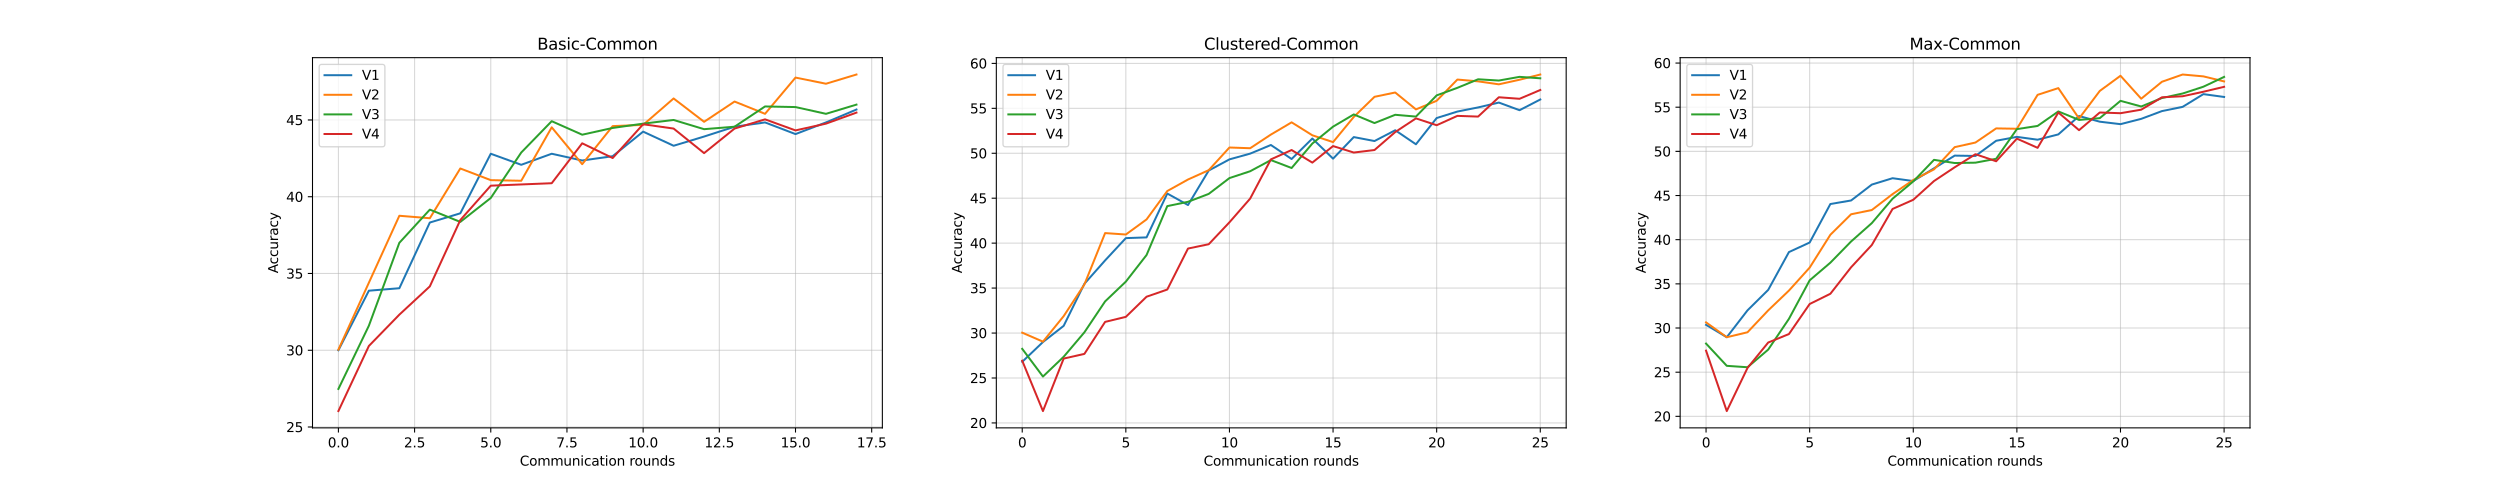<?xml version="1.0" encoding="utf-8" standalone="no"?>
<!DOCTYPE svg PUBLIC "-//W3C//DTD SVG 1.1//EN"
  "http://www.w3.org/Graphics/SVG/1.1/DTD/svg11.dtd">
<svg xmlns:xlink="http://www.w3.org/1999/xlink" width="1872pt" height="360pt" viewBox="0 0 1872 360" xmlns="http://www.w3.org/2000/svg" version="1.1">
 <defs>
  <style type="text/css">*{stroke-linejoin: round; stroke-linecap: butt}</style>
 </defs>
 <g id="figure_1">
  <g id="patch_1">
   <path d="M 0 360 
L 1872 360 
L 1872 0 
L 0 0 
z
" style="fill: #ffffff"/>
  </g>
  <g id="axes_1">
   <g id="patch_2">
    <path d="M 234 320.4 
L 660.706 320.4 
L 660.706 43.2 
L 234 43.2 
z
" style="fill: #ffffff"/>
   </g>
   <g id="matplotlib.axis_1">
    <g id="xtick_1">
     <g id="line2d_1">
      <path d="M 253.396 320.4 
L 253.396 43.2 
" clip-path="url(#pc7b21db08f)" style="fill: none; stroke: #b0b0b0; stroke-opacity: 0.5; stroke-width: 0.8; stroke-linecap: square"/>
     </g>
     <g id="line2d_2">
      <defs>
       <path id="mbb89aec0a1" d="M 0 0 
L 0 3.5 
" style="stroke: #000000; stroke-width: 0.8"/>
      </defs>
      <g>
       <use xlink:href="#mbb89aec0a1" x="253.396" y="320.4" style="stroke: #000000; stroke-width: 0.8"/>
      </g>
     </g>
     <g id="text_1">
      <!-- 0.0 -->
      <g transform="translate(245.444 334.998)scale(0.1 -0.1)">
       <defs>
        <path id="DejaVuSans-30" d="M 2034 4250 
Q 1547 4250 1301 3770 
Q 1056 3291 1056 2328 
Q 1056 1369 1301 889 
Q 1547 409 2034 409 
Q 2525 409 2770 889 
Q 3016 1369 3016 2328 
Q 3016 3291 2770 3770 
Q 2525 4250 2034 4250 
z
M 2034 4750 
Q 2819 4750 3233 4129 
Q 3647 3509 3647 2328 
Q 3647 1150 3233 529 
Q 2819 -91 2034 -91 
Q 1250 -91 836 529 
Q 422 1150 422 2328 
Q 422 3509 836 4129 
Q 1250 4750 2034 4750 
z
" transform="scale(0.016)"/>
        <path id="DejaVuSans-2e" d="M 684 794 
L 1344 794 
L 1344 0 
L 684 0 
L 684 794 
z
" transform="scale(0.016)"/>
       </defs>
       <use xlink:href="#DejaVuSans-30"/>
       <use xlink:href="#DejaVuSans-2e" x="63.623"/>
       <use xlink:href="#DejaVuSans-30" x="95.41"/>
      </g>
     </g>
    </g>
    <g id="xtick_2">
     <g id="line2d_3">
      <path d="M 310.442 320.4 
L 310.442 43.2 
" clip-path="url(#pc7b21db08f)" style="fill: none; stroke: #b0b0b0; stroke-opacity: 0.5; stroke-width: 0.8; stroke-linecap: square"/>
     </g>
     <g id="line2d_4">
      <g>
       <use xlink:href="#mbb89aec0a1" x="310.442" y="320.4" style="stroke: #000000; stroke-width: 0.8"/>
      </g>
     </g>
     <g id="text_2">
      <!-- 2.5 -->
      <g transform="translate(302.49 334.998)scale(0.1 -0.1)">
       <defs>
        <path id="DejaVuSans-32" d="M 1228 531 
L 3431 531 
L 3431 0 
L 469 0 
L 469 531 
Q 828 903 1448 1529 
Q 2069 2156 2228 2338 
Q 2531 2678 2651 2914 
Q 2772 3150 2772 3378 
Q 2772 3750 2511 3984 
Q 2250 4219 1831 4219 
Q 1534 4219 1204 4116 
Q 875 4013 500 3803 
L 500 4441 
Q 881 4594 1212 4672 
Q 1544 4750 1819 4750 
Q 2544 4750 2975 4387 
Q 3406 4025 3406 3419 
Q 3406 3131 3298 2873 
Q 3191 2616 2906 2266 
Q 2828 2175 2409 1742 
Q 1991 1309 1228 531 
z
" transform="scale(0.016)"/>
        <path id="DejaVuSans-35" d="M 691 4666 
L 3169 4666 
L 3169 4134 
L 1269 4134 
L 1269 2991 
Q 1406 3038 1543 3061 
Q 1681 3084 1819 3084 
Q 2600 3084 3056 2656 
Q 3513 2228 3513 1497 
Q 3513 744 3044 326 
Q 2575 -91 1722 -91 
Q 1428 -91 1123 -41 
Q 819 9 494 109 
L 494 744 
Q 775 591 1075 516 
Q 1375 441 1709 441 
Q 2250 441 2565 725 
Q 2881 1009 2881 1497 
Q 2881 1984 2565 2268 
Q 2250 2553 1709 2553 
Q 1456 2553 1204 2497 
Q 953 2441 691 2322 
L 691 4666 
z
" transform="scale(0.016)"/>
       </defs>
       <use xlink:href="#DejaVuSans-32"/>
       <use xlink:href="#DejaVuSans-2e" x="63.623"/>
       <use xlink:href="#DejaVuSans-35" x="95.41"/>
      </g>
     </g>
    </g>
    <g id="xtick_3">
     <g id="line2d_5">
      <path d="M 367.488 320.4 
L 367.488 43.2 
" clip-path="url(#pc7b21db08f)" style="fill: none; stroke: #b0b0b0; stroke-opacity: 0.5; stroke-width: 0.8; stroke-linecap: square"/>
     </g>
     <g id="line2d_6">
      <g>
       <use xlink:href="#mbb89aec0a1" x="367.488" y="320.4" style="stroke: #000000; stroke-width: 0.8"/>
      </g>
     </g>
     <g id="text_3">
      <!-- 5.0 -->
      <g transform="translate(359.537 334.998)scale(0.1 -0.1)">
       <use xlink:href="#DejaVuSans-35"/>
       <use xlink:href="#DejaVuSans-2e" x="63.623"/>
       <use xlink:href="#DejaVuSans-30" x="95.41"/>
      </g>
     </g>
    </g>
    <g id="xtick_4">
     <g id="line2d_7">
      <path d="M 424.534 320.4 
L 424.534 43.2 
" clip-path="url(#pc7b21db08f)" style="fill: none; stroke: #b0b0b0; stroke-opacity: 0.5; stroke-width: 0.8; stroke-linecap: square"/>
     </g>
     <g id="line2d_8">
      <g>
       <use xlink:href="#mbb89aec0a1" x="424.534" y="320.4" style="stroke: #000000; stroke-width: 0.8"/>
      </g>
     </g>
     <g id="text_4">
      <!-- 7.5 -->
      <g transform="translate(416.583 334.998)scale(0.1 -0.1)">
       <defs>
        <path id="DejaVuSans-37" d="M 525 4666 
L 3525 4666 
L 3525 4397 
L 1831 0 
L 1172 0 
L 2766 4134 
L 525 4134 
L 525 4666 
z
" transform="scale(0.016)"/>
       </defs>
       <use xlink:href="#DejaVuSans-37"/>
       <use xlink:href="#DejaVuSans-2e" x="63.623"/>
       <use xlink:href="#DejaVuSans-35" x="95.41"/>
      </g>
     </g>
    </g>
    <g id="xtick_5">
     <g id="line2d_9">
      <path d="M 481.581 320.4 
L 481.581 43.2 
" clip-path="url(#pc7b21db08f)" style="fill: none; stroke: #b0b0b0; stroke-opacity: 0.5; stroke-width: 0.8; stroke-linecap: square"/>
     </g>
     <g id="line2d_10">
      <g>
       <use xlink:href="#mbb89aec0a1" x="481.581" y="320.4" style="stroke: #000000; stroke-width: 0.8"/>
      </g>
     </g>
     <g id="text_5">
      <!-- 10.0 -->
      <g transform="translate(470.448 334.998)scale(0.1 -0.1)">
       <defs>
        <path id="DejaVuSans-31" d="M 794 531 
L 1825 531 
L 1825 4091 
L 703 3866 
L 703 4441 
L 1819 4666 
L 2450 4666 
L 2450 531 
L 3481 531 
L 3481 0 
L 794 0 
L 794 531 
z
" transform="scale(0.016)"/>
       </defs>
       <use xlink:href="#DejaVuSans-31"/>
       <use xlink:href="#DejaVuSans-30" x="63.623"/>
       <use xlink:href="#DejaVuSans-2e" x="127.246"/>
       <use xlink:href="#DejaVuSans-30" x="159.033"/>
      </g>
     </g>
    </g>
    <g id="xtick_6">
     <g id="line2d_11">
      <path d="M 538.627 320.4 
L 538.627 43.2 
" clip-path="url(#pc7b21db08f)" style="fill: none; stroke: #b0b0b0; stroke-opacity: 0.5; stroke-width: 0.8; stroke-linecap: square"/>
     </g>
     <g id="line2d_12">
      <g>
       <use xlink:href="#mbb89aec0a1" x="538.627" y="320.4" style="stroke: #000000; stroke-width: 0.8"/>
      </g>
     </g>
     <g id="text_6">
      <!-- 12.5 -->
      <g transform="translate(527.494 334.998)scale(0.1 -0.1)">
       <use xlink:href="#DejaVuSans-31"/>
       <use xlink:href="#DejaVuSans-32" x="63.623"/>
       <use xlink:href="#DejaVuSans-2e" x="127.246"/>
       <use xlink:href="#DejaVuSans-35" x="159.033"/>
      </g>
     </g>
    </g>
    <g id="xtick_7">
     <g id="line2d_13">
      <path d="M 595.673 320.4 
L 595.673 43.2 
" clip-path="url(#pc7b21db08f)" style="fill: none; stroke: #b0b0b0; stroke-opacity: 0.5; stroke-width: 0.8; stroke-linecap: square"/>
     </g>
     <g id="line2d_14">
      <g>
       <use xlink:href="#mbb89aec0a1" x="595.673" y="320.4" style="stroke: #000000; stroke-width: 0.8"/>
      </g>
     </g>
     <g id="text_7">
      <!-- 15.0 -->
      <g transform="translate(584.54 334.998)scale(0.1 -0.1)">
       <use xlink:href="#DejaVuSans-31"/>
       <use xlink:href="#DejaVuSans-35" x="63.623"/>
       <use xlink:href="#DejaVuSans-2e" x="127.246"/>
       <use xlink:href="#DejaVuSans-30" x="159.033"/>
      </g>
     </g>
    </g>
    <g id="xtick_8">
     <g id="line2d_15">
      <path d="M 652.719 320.4 
L 652.719 43.2 
" clip-path="url(#pc7b21db08f)" style="fill: none; stroke: #b0b0b0; stroke-opacity: 0.5; stroke-width: 0.8; stroke-linecap: square"/>
     </g>
     <g id="line2d_16">
      <g>
       <use xlink:href="#mbb89aec0a1" x="652.719" y="320.4" style="stroke: #000000; stroke-width: 0.8"/>
      </g>
     </g>
     <g id="text_8">
      <!-- 17.5 -->
      <g transform="translate(641.587 334.998)scale(0.1 -0.1)">
       <use xlink:href="#DejaVuSans-31"/>
       <use xlink:href="#DejaVuSans-37" x="63.623"/>
       <use xlink:href="#DejaVuSans-2e" x="127.246"/>
       <use xlink:href="#DejaVuSans-35" x="159.033"/>
      </g>
     </g>
    </g>
    <g id="text_9">
     <!-- Communication rounds -->
     <g transform="translate(389.237 348.677)scale(0.1 -0.1)">
      <defs>
       <path id="DejaVuSans-43" d="M 4122 4306 
L 4122 3641 
Q 3803 3938 3442 4084 
Q 3081 4231 2675 4231 
Q 1875 4231 1450 3742 
Q 1025 3253 1025 2328 
Q 1025 1406 1450 917 
Q 1875 428 2675 428 
Q 3081 428 3442 575 
Q 3803 722 4122 1019 
L 4122 359 
Q 3791 134 3420 21 
Q 3050 -91 2638 -91 
Q 1578 -91 968 557 
Q 359 1206 359 2328 
Q 359 3453 968 4101 
Q 1578 4750 2638 4750 
Q 3056 4750 3426 4639 
Q 3797 4528 4122 4306 
z
" transform="scale(0.016)"/>
       <path id="DejaVuSans-6f" d="M 1959 3097 
Q 1497 3097 1228 2736 
Q 959 2375 959 1747 
Q 959 1119 1226 758 
Q 1494 397 1959 397 
Q 2419 397 2687 759 
Q 2956 1122 2956 1747 
Q 2956 2369 2687 2733 
Q 2419 3097 1959 3097 
z
M 1959 3584 
Q 2709 3584 3137 3096 
Q 3566 2609 3566 1747 
Q 3566 888 3137 398 
Q 2709 -91 1959 -91 
Q 1206 -91 779 398 
Q 353 888 353 1747 
Q 353 2609 779 3096 
Q 1206 3584 1959 3584 
z
" transform="scale(0.016)"/>
       <path id="DejaVuSans-6d" d="M 3328 2828 
Q 3544 3216 3844 3400 
Q 4144 3584 4550 3584 
Q 5097 3584 5394 3201 
Q 5691 2819 5691 2113 
L 5691 0 
L 5113 0 
L 5113 2094 
Q 5113 2597 4934 2840 
Q 4756 3084 4391 3084 
Q 3944 3084 3684 2787 
Q 3425 2491 3425 1978 
L 3425 0 
L 2847 0 
L 2847 2094 
Q 2847 2600 2669 2842 
Q 2491 3084 2119 3084 
Q 1678 3084 1418 2786 
Q 1159 2488 1159 1978 
L 1159 0 
L 581 0 
L 581 3500 
L 1159 3500 
L 1159 2956 
Q 1356 3278 1631 3431 
Q 1906 3584 2284 3584 
Q 2666 3584 2933 3390 
Q 3200 3197 3328 2828 
z
" transform="scale(0.016)"/>
       <path id="DejaVuSans-75" d="M 544 1381 
L 544 3500 
L 1119 3500 
L 1119 1403 
Q 1119 906 1312 657 
Q 1506 409 1894 409 
Q 2359 409 2629 706 
Q 2900 1003 2900 1516 
L 2900 3500 
L 3475 3500 
L 3475 0 
L 2900 0 
L 2900 538 
Q 2691 219 2414 64 
Q 2138 -91 1772 -91 
Q 1169 -91 856 284 
Q 544 659 544 1381 
z
M 1991 3584 
L 1991 3584 
z
" transform="scale(0.016)"/>
       <path id="DejaVuSans-6e" d="M 3513 2113 
L 3513 0 
L 2938 0 
L 2938 2094 
Q 2938 2591 2744 2837 
Q 2550 3084 2163 3084 
Q 1697 3084 1428 2787 
Q 1159 2491 1159 1978 
L 1159 0 
L 581 0 
L 581 3500 
L 1159 3500 
L 1159 2956 
Q 1366 3272 1645 3428 
Q 1925 3584 2291 3584 
Q 2894 3584 3203 3211 
Q 3513 2838 3513 2113 
z
" transform="scale(0.016)"/>
       <path id="DejaVuSans-69" d="M 603 3500 
L 1178 3500 
L 1178 0 
L 603 0 
L 603 3500 
z
M 603 4863 
L 1178 4863 
L 1178 4134 
L 603 4134 
L 603 4863 
z
" transform="scale(0.016)"/>
       <path id="DejaVuSans-63" d="M 3122 3366 
L 3122 2828 
Q 2878 2963 2633 3030 
Q 2388 3097 2138 3097 
Q 1578 3097 1268 2742 
Q 959 2388 959 1747 
Q 959 1106 1268 751 
Q 1578 397 2138 397 
Q 2388 397 2633 464 
Q 2878 531 3122 666 
L 3122 134 
Q 2881 22 2623 -34 
Q 2366 -91 2075 -91 
Q 1284 -91 818 406 
Q 353 903 353 1747 
Q 353 2603 823 3093 
Q 1294 3584 2113 3584 
Q 2378 3584 2631 3529 
Q 2884 3475 3122 3366 
z
" transform="scale(0.016)"/>
       <path id="DejaVuSans-61" d="M 2194 1759 
Q 1497 1759 1228 1600 
Q 959 1441 959 1056 
Q 959 750 1161 570 
Q 1363 391 1709 391 
Q 2188 391 2477 730 
Q 2766 1069 2766 1631 
L 2766 1759 
L 2194 1759 
z
M 3341 1997 
L 3341 0 
L 2766 0 
L 2766 531 
Q 2569 213 2275 61 
Q 1981 -91 1556 -91 
Q 1019 -91 701 211 
Q 384 513 384 1019 
Q 384 1609 779 1909 
Q 1175 2209 1959 2209 
L 2766 2209 
L 2766 2266 
Q 2766 2663 2505 2880 
Q 2244 3097 1772 3097 
Q 1472 3097 1187 3025 
Q 903 2953 641 2809 
L 641 3341 
Q 956 3463 1253 3523 
Q 1550 3584 1831 3584 
Q 2591 3584 2966 3190 
Q 3341 2797 3341 1997 
z
" transform="scale(0.016)"/>
       <path id="DejaVuSans-74" d="M 1172 4494 
L 1172 3500 
L 2356 3500 
L 2356 3053 
L 1172 3053 
L 1172 1153 
Q 1172 725 1289 603 
Q 1406 481 1766 481 
L 2356 481 
L 2356 0 
L 1766 0 
Q 1100 0 847 248 
Q 594 497 594 1153 
L 594 3053 
L 172 3053 
L 172 3500 
L 594 3500 
L 594 4494 
L 1172 4494 
z
" transform="scale(0.016)"/>
       <path id="DejaVuSans-20" transform="scale(0.016)"/>
       <path id="DejaVuSans-72" d="M 2631 2963 
Q 2534 3019 2420 3045 
Q 2306 3072 2169 3072 
Q 1681 3072 1420 2755 
Q 1159 2438 1159 1844 
L 1159 0 
L 581 0 
L 581 3500 
L 1159 3500 
L 1159 2956 
Q 1341 3275 1631 3429 
Q 1922 3584 2338 3584 
Q 2397 3584 2469 3576 
Q 2541 3569 2628 3553 
L 2631 2963 
z
" transform="scale(0.016)"/>
       <path id="DejaVuSans-64" d="M 2906 2969 
L 2906 4863 
L 3481 4863 
L 3481 0 
L 2906 0 
L 2906 525 
Q 2725 213 2448 61 
Q 2172 -91 1784 -91 
Q 1150 -91 751 415 
Q 353 922 353 1747 
Q 353 2572 751 3078 
Q 1150 3584 1784 3584 
Q 2172 3584 2448 3432 
Q 2725 3281 2906 2969 
z
M 947 1747 
Q 947 1113 1208 752 
Q 1469 391 1925 391 
Q 2381 391 2643 752 
Q 2906 1113 2906 1747 
Q 2906 2381 2643 2742 
Q 2381 3103 1925 3103 
Q 1469 3103 1208 2742 
Q 947 2381 947 1747 
z
" transform="scale(0.016)"/>
       <path id="DejaVuSans-73" d="M 2834 3397 
L 2834 2853 
Q 2591 2978 2328 3040 
Q 2066 3103 1784 3103 
Q 1356 3103 1142 2972 
Q 928 2841 928 2578 
Q 928 2378 1081 2264 
Q 1234 2150 1697 2047 
L 1894 2003 
Q 2506 1872 2764 1633 
Q 3022 1394 3022 966 
Q 3022 478 2636 193 
Q 2250 -91 1575 -91 
Q 1294 -91 989 -36 
Q 684 19 347 128 
L 347 722 
Q 666 556 975 473 
Q 1284 391 1588 391 
Q 1994 391 2212 530 
Q 2431 669 2431 922 
Q 2431 1156 2273 1281 
Q 2116 1406 1581 1522 
L 1381 1569 
Q 847 1681 609 1914 
Q 372 2147 372 2553 
Q 372 3047 722 3315 
Q 1072 3584 1716 3584 
Q 2034 3584 2315 3537 
Q 2597 3491 2834 3397 
z
" transform="scale(0.016)"/>
      </defs>
      <use xlink:href="#DejaVuSans-43"/>
      <use xlink:href="#DejaVuSans-6f" x="69.824"/>
      <use xlink:href="#DejaVuSans-6d" x="131.006"/>
      <use xlink:href="#DejaVuSans-6d" x="228.418"/>
      <use xlink:href="#DejaVuSans-75" x="325.83"/>
      <use xlink:href="#DejaVuSans-6e" x="389.209"/>
      <use xlink:href="#DejaVuSans-69" x="452.588"/>
      <use xlink:href="#DejaVuSans-63" x="480.371"/>
      <use xlink:href="#DejaVuSans-61" x="535.352"/>
      <use xlink:href="#DejaVuSans-74" x="596.631"/>
      <use xlink:href="#DejaVuSans-69" x="635.84"/>
      <use xlink:href="#DejaVuSans-6f" x="663.623"/>
      <use xlink:href="#DejaVuSans-6e" x="724.805"/>
      <use xlink:href="#DejaVuSans-20" x="788.184"/>
      <use xlink:href="#DejaVuSans-72" x="819.971"/>
      <use xlink:href="#DejaVuSans-6f" x="858.834"/>
      <use xlink:href="#DejaVuSans-75" x="920.016"/>
      <use xlink:href="#DejaVuSans-6e" x="983.395"/>
      <use xlink:href="#DejaVuSans-64" x="1046.773"/>
      <use xlink:href="#DejaVuSans-73" x="1110.25"/>
     </g>
    </g>
   </g>
   <g id="matplotlib.axis_2">
    <g id="ytick_1">
     <g id="line2d_17">
      <path d="M 234 319.756 
L 660.706 319.756 
" clip-path="url(#pc7b21db08f)" style="fill: none; stroke: #b0b0b0; stroke-opacity: 0.5; stroke-width: 0.8; stroke-linecap: square"/>
     </g>
     <g id="line2d_18">
      <defs>
       <path id="m1ba3e2fffb" d="M 0 0 
L -3.5 0 
" style="stroke: #000000; stroke-width: 0.8"/>
      </defs>
      <g>
       <use xlink:href="#m1ba3e2fffb" x="234" y="319.756" style="stroke: #000000; stroke-width: 0.8"/>
      </g>
     </g>
     <g id="text_10">
      <!-- 25 -->
      <g transform="translate(214.275 323.555)scale(0.1 -0.1)">
       <use xlink:href="#DejaVuSans-32"/>
       <use xlink:href="#DejaVuSans-35" x="63.623"/>
      </g>
     </g>
    </g>
    <g id="ytick_2">
     <g id="line2d_19">
      <path d="M 234 262.274 
L 660.706 262.274 
" clip-path="url(#pc7b21db08f)" style="fill: none; stroke: #b0b0b0; stroke-opacity: 0.5; stroke-width: 0.8; stroke-linecap: square"/>
     </g>
     <g id="line2d_20">
      <g>
       <use xlink:href="#m1ba3e2fffb" x="234" y="262.274" style="stroke: #000000; stroke-width: 0.8"/>
      </g>
     </g>
     <g id="text_11">
      <!-- 30 -->
      <g transform="translate(214.275 266.074)scale(0.1 -0.1)">
       <defs>
        <path id="DejaVuSans-33" d="M 2597 2516 
Q 3050 2419 3304 2112 
Q 3559 1806 3559 1356 
Q 3559 666 3084 287 
Q 2609 -91 1734 -91 
Q 1441 -91 1130 -33 
Q 819 25 488 141 
L 488 750 
Q 750 597 1062 519 
Q 1375 441 1716 441 
Q 2309 441 2620 675 
Q 2931 909 2931 1356 
Q 2931 1769 2642 2001 
Q 2353 2234 1838 2234 
L 1294 2234 
L 1294 2753 
L 1863 2753 
Q 2328 2753 2575 2939 
Q 2822 3125 2822 3475 
Q 2822 3834 2567 4026 
Q 2313 4219 1838 4219 
Q 1578 4219 1281 4162 
Q 984 4106 628 3988 
L 628 4550 
Q 988 4650 1302 4700 
Q 1616 4750 1894 4750 
Q 2613 4750 3031 4423 
Q 3450 4097 3450 3541 
Q 3450 3153 3228 2886 
Q 3006 2619 2597 2516 
z
" transform="scale(0.016)"/>
       </defs>
       <use xlink:href="#DejaVuSans-33"/>
       <use xlink:href="#DejaVuSans-30" x="63.623"/>
      </g>
     </g>
    </g>
    <g id="ytick_3">
     <g id="line2d_21">
      <path d="M 234 204.793 
L 660.706 204.793 
" clip-path="url(#pc7b21db08f)" style="fill: none; stroke: #b0b0b0; stroke-opacity: 0.5; stroke-width: 0.8; stroke-linecap: square"/>
     </g>
     <g id="line2d_22">
      <g>
       <use xlink:href="#m1ba3e2fffb" x="234" y="204.793" style="stroke: #000000; stroke-width: 0.8"/>
      </g>
     </g>
     <g id="text_12">
      <!-- 35 -->
      <g transform="translate(214.275 208.592)scale(0.1 -0.1)">
       <use xlink:href="#DejaVuSans-33"/>
       <use xlink:href="#DejaVuSans-35" x="63.623"/>
      </g>
     </g>
    </g>
    <g id="ytick_4">
     <g id="line2d_23">
      <path d="M 234 147.311 
L 660.706 147.311 
" clip-path="url(#pc7b21db08f)" style="fill: none; stroke: #b0b0b0; stroke-opacity: 0.5; stroke-width: 0.8; stroke-linecap: square"/>
     </g>
     <g id="line2d_24">
      <g>
       <use xlink:href="#m1ba3e2fffb" x="234" y="147.311" style="stroke: #000000; stroke-width: 0.8"/>
      </g>
     </g>
     <g id="text_13">
      <!-- 40 -->
      <g transform="translate(214.275 151.11)scale(0.1 -0.1)">
       <defs>
        <path id="DejaVuSans-34" d="M 2419 4116 
L 825 1625 
L 2419 1625 
L 2419 4116 
z
M 2253 4666 
L 3047 4666 
L 3047 1625 
L 3713 1625 
L 3713 1100 
L 3047 1100 
L 3047 0 
L 2419 0 
L 2419 1100 
L 313 1100 
L 313 1709 
L 2253 4666 
z
" transform="scale(0.016)"/>
       </defs>
       <use xlink:href="#DejaVuSans-34"/>
       <use xlink:href="#DejaVuSans-30" x="63.623"/>
      </g>
     </g>
    </g>
    <g id="ytick_5">
     <g id="line2d_25">
      <path d="M 234 89.829 
L 660.706 89.829 
" clip-path="url(#pc7b21db08f)" style="fill: none; stroke: #b0b0b0; stroke-opacity: 0.5; stroke-width: 0.8; stroke-linecap: square"/>
     </g>
     <g id="line2d_26">
      <g>
       <use xlink:href="#m1ba3e2fffb" x="234" y="89.829" style="stroke: #000000; stroke-width: 0.8"/>
      </g>
     </g>
     <g id="text_14">
      <!-- 45 -->
      <g transform="translate(214.275 93.628)scale(0.1 -0.1)">
       <use xlink:href="#DejaVuSans-34"/>
       <use xlink:href="#DejaVuSans-35" x="63.623"/>
      </g>
     </g>
    </g>
    <g id="text_15">
     <!-- Accuracy -->
     <g transform="translate(208.195 204.628)rotate(-90)scale(0.1 -0.1)">
      <defs>
       <path id="DejaVuSans-41" d="M 2188 4044 
L 1331 1722 
L 3047 1722 
L 2188 4044 
z
M 1831 4666 
L 2547 4666 
L 4325 0 
L 3669 0 
L 3244 1197 
L 1141 1197 
L 716 0 
L 50 0 
L 1831 4666 
z
" transform="scale(0.016)"/>
       <path id="DejaVuSans-79" d="M 2059 -325 
Q 1816 -950 1584 -1140 
Q 1353 -1331 966 -1331 
L 506 -1331 
L 506 -850 
L 844 -850 
Q 1081 -850 1212 -737 
Q 1344 -625 1503 -206 
L 1606 56 
L 191 3500 
L 800 3500 
L 1894 763 
L 2988 3500 
L 3597 3500 
L 2059 -325 
z
" transform="scale(0.016)"/>
      </defs>
      <use xlink:href="#DejaVuSans-41"/>
      <use xlink:href="#DejaVuSans-63" x="66.658"/>
      <use xlink:href="#DejaVuSans-63" x="121.639"/>
      <use xlink:href="#DejaVuSans-75" x="176.619"/>
      <use xlink:href="#DejaVuSans-72" x="239.998"/>
      <use xlink:href="#DejaVuSans-61" x="281.111"/>
      <use xlink:href="#DejaVuSans-63" x="342.391"/>
      <use xlink:href="#DejaVuSans-79" x="397.371"/>
     </g>
    </g>
   </g>
   <g id="line2d_27">
    <path d="M 253.396 262.274 
L 276.214 217.669 
L 299.033 215.829 
L 321.851 166.625 
L 344.67 159.727 
L 367.488 115.121 
L 390.307 123.399 
L 413.125 115.121 
L 435.944 120.18 
L 458.762 116.961 
L 481.581 98.566 
L 504.399 109.143 
L 527.218 102.245 
L 550.036 94.888 
L 572.855 91.669 
L 595.673 100.406 
L 618.492 91.669 
L 641.31 82.012 
" clip-path="url(#pc7b21db08f)" style="fill: none; stroke: #1f77b4; stroke-width: 1.5; stroke-linecap: square"/>
   </g>
   <g id="line2d_28">
    <path d="M 253.396 261.815 
L 276.214 211.691 
L 299.033 161.566 
L 321.851 163.406 
L 344.67 126.158 
L 367.488 134.895 
L 390.307 135.355 
L 413.125 95.347 
L 435.944 122.939 
L 458.762 94.428 
L 481.581 93.508 
L 504.399 73.734 
L 527.218 91.209 
L 550.036 76.034 
L 572.855 85.231 
L 595.673 58.099 
L 618.492 62.698 
L 641.31 55.8 
" clip-path="url(#pc7b21db08f)" style="fill: none; stroke: #ff7f0e; stroke-width: 1.5; stroke-linecap: square"/>
   </g>
   <g id="line2d_29">
    <path d="M 253.396 291.245 
L 276.214 243.88 
L 299.033 181.8 
L 321.851 156.968 
L 344.67 166.165 
L 367.488 148.231 
L 390.307 114.201 
L 413.125 90.749 
L 435.944 100.866 
L 458.762 95.807 
L 481.581 92.588 
L 504.399 89.829 
L 527.218 96.727 
L 550.036 94.888 
L 572.855 79.712 
L 595.673 80.172 
L 618.492 85.231 
L 641.31 78.333 
" clip-path="url(#pc7b21db08f)" style="fill: none; stroke: #2ca02c; stroke-width: 1.5; stroke-linecap: square"/>
   </g>
   <g id="line2d_30">
    <path d="M 253.396 307.8 
L 276.214 259.055 
L 299.033 235.603 
L 321.851 214.45 
L 344.67 164.785 
L 367.488 139.034 
L 390.307 138.114 
L 413.125 137.194 
L 435.944 107.304 
L 458.762 118.34 
L 481.581 93.048 
L 504.399 96.267 
L 527.218 114.661 
L 550.036 96.267 
L 572.855 89.369 
L 595.673 97.647 
L 618.492 92.588 
L 641.31 84.311 
" clip-path="url(#pc7b21db08f)" style="fill: none; stroke: #d62728; stroke-width: 1.5; stroke-linecap: square"/>
   </g>
   <g id="patch_3">
    <path d="M 234 320.4 
L 234 43.2 
" style="fill: none; stroke: #000000; stroke-width: 0.8; stroke-linejoin: miter; stroke-linecap: square"/>
   </g>
   <g id="patch_4">
    <path d="M 660.706 320.4 
L 660.706 43.2 
" style="fill: none; stroke: #000000; stroke-width: 0.8; stroke-linejoin: miter; stroke-linecap: square"/>
   </g>
   <g id="patch_5">
    <path d="M 234 320.4 
L 660.706 320.4 
" style="fill: none; stroke: #000000; stroke-width: 0.8; stroke-linejoin: miter; stroke-linecap: square"/>
   </g>
   <g id="patch_6">
    <path d="M 234 43.2 
L 660.706 43.2 
" style="fill: none; stroke: #000000; stroke-width: 0.8; stroke-linejoin: miter; stroke-linecap: square"/>
   </g>
   <g id="text_16">
    <!-- Basic-Common -->
    <g transform="translate(402.28 37.2)scale(0.12 -0.12)">
     <defs>
      <path id="DejaVuSans-42" d="M 1259 2228 
L 1259 519 
L 2272 519 
Q 2781 519 3026 730 
Q 3272 941 3272 1375 
Q 3272 1813 3026 2020 
Q 2781 2228 2272 2228 
L 1259 2228 
z
M 1259 4147 
L 1259 2741 
L 2194 2741 
Q 2656 2741 2882 2914 
Q 3109 3088 3109 3444 
Q 3109 3797 2882 3972 
Q 2656 4147 2194 4147 
L 1259 4147 
z
M 628 4666 
L 2241 4666 
Q 2963 4666 3353 4366 
Q 3744 4066 3744 3513 
Q 3744 3084 3544 2831 
Q 3344 2578 2956 2516 
Q 3422 2416 3680 2098 
Q 3938 1781 3938 1306 
Q 3938 681 3513 340 
Q 3088 0 2303 0 
L 628 0 
L 628 4666 
z
" transform="scale(0.016)"/>
      <path id="DejaVuSans-2d" d="M 313 2009 
L 1997 2009 
L 1997 1497 
L 313 1497 
L 313 2009 
z
" transform="scale(0.016)"/>
     </defs>
     <use xlink:href="#DejaVuSans-42"/>
     <use xlink:href="#DejaVuSans-61" x="68.604"/>
     <use xlink:href="#DejaVuSans-73" x="129.883"/>
     <use xlink:href="#DejaVuSans-69" x="181.982"/>
     <use xlink:href="#DejaVuSans-63" x="209.766"/>
     <use xlink:href="#DejaVuSans-2d" x="264.746"/>
     <use xlink:href="#DejaVuSans-43" x="300.83"/>
     <use xlink:href="#DejaVuSans-6f" x="370.654"/>
     <use xlink:href="#DejaVuSans-6d" x="431.836"/>
     <use xlink:href="#DejaVuSans-6d" x="529.248"/>
     <use xlink:href="#DejaVuSans-6f" x="626.66"/>
     <use xlink:href="#DejaVuSans-6e" x="687.842"/>
    </g>
   </g>
   <g id="legend_1">
    <g id="patch_7">
     <path d="M 241 109.912 
L 286.203 109.912 
Q 288.203 109.912 288.203 107.912 
L 288.203 50.2 
Q 288.203 48.2 286.203 48.2 
L 241 48.2 
Q 239 48.2 239 50.2 
L 239 107.912 
Q 239 109.912 241 109.912 
z
" style="fill: #ffffff; opacity: 0.8; stroke: #cccccc; stroke-linejoin: miter"/>
    </g>
    <g id="line2d_31">
     <path d="M 243 56.298 
L 253 56.298 
L 263 56.298 
" style="fill: none; stroke: #1f77b4; stroke-width: 1.5; stroke-linecap: square"/>
    </g>
    <g id="text_17">
     <!-- V1 -->
     <g transform="translate(271 59.798)scale(0.1 -0.1)">
      <defs>
       <path id="DejaVuSans-56" d="M 1831 0 
L 50 4666 
L 709 4666 
L 2188 738 
L 3669 4666 
L 4325 4666 
L 2547 0 
L 1831 0 
z
" transform="scale(0.016)"/>
      </defs>
      <use xlink:href="#DejaVuSans-56"/>
      <use xlink:href="#DejaVuSans-31" x="68.408"/>
     </g>
    </g>
    <g id="line2d_32">
     <path d="M 243 70.977 
L 253 70.977 
L 263 70.977 
" style="fill: none; stroke: #ff7f0e; stroke-width: 1.5; stroke-linecap: square"/>
    </g>
    <g id="text_18">
     <!-- V2 -->
     <g transform="translate(271 74.477)scale(0.1 -0.1)">
      <use xlink:href="#DejaVuSans-56"/>
      <use xlink:href="#DejaVuSans-32" x="68.408"/>
     </g>
    </g>
    <g id="line2d_33">
     <path d="M 243 85.655 
L 253 85.655 
L 263 85.655 
" style="fill: none; stroke: #2ca02c; stroke-width: 1.5; stroke-linecap: square"/>
    </g>
    <g id="text_19">
     <!-- V3 -->
     <g transform="translate(271 89.155)scale(0.1 -0.1)">
      <use xlink:href="#DejaVuSans-56"/>
      <use xlink:href="#DejaVuSans-33" x="68.408"/>
     </g>
    </g>
    <g id="line2d_34">
     <path d="M 243 100.333 
L 253 100.333 
L 263 100.333 
" style="fill: none; stroke: #d62728; stroke-width: 1.5; stroke-linecap: square"/>
    </g>
    <g id="text_20">
     <!-- V4 -->
     <g transform="translate(271 103.833)scale(0.1 -0.1)">
      <use xlink:href="#DejaVuSans-56"/>
      <use xlink:href="#DejaVuSans-34" x="68.408"/>
     </g>
    </g>
   </g>
  </g>
  <g id="axes_2">
   <g id="patch_8">
    <path d="M 746.047 320.4 
L 1172.753 320.4 
L 1172.753 43.2 
L 746.047 43.2 
z
" style="fill: #ffffff"/>
   </g>
   <g id="matplotlib.axis_3">
    <g id="xtick_9">
     <g id="line2d_35">
      <path d="M 765.443 320.4 
L 765.443 43.2 
" clip-path="url(#p9d67e6a67a)" style="fill: none; stroke: #b0b0b0; stroke-opacity: 0.5; stroke-width: 0.8; stroke-linecap: square"/>
     </g>
     <g id="line2d_36">
      <g>
       <use xlink:href="#mbb89aec0a1" x="765.443" y="320.4" style="stroke: #000000; stroke-width: 0.8"/>
      </g>
     </g>
     <g id="text_21">
      <!-- 0 -->
      <g transform="translate(762.262 334.998)scale(0.1 -0.1)">
       <use xlink:href="#DejaVuSans-30"/>
      </g>
     </g>
    </g>
    <g id="xtick_10">
     <g id="line2d_37">
      <path d="M 843.026 320.4 
L 843.026 43.2 
" clip-path="url(#p9d67e6a67a)" style="fill: none; stroke: #b0b0b0; stroke-opacity: 0.5; stroke-width: 0.8; stroke-linecap: square"/>
     </g>
     <g id="line2d_38">
      <g>
       <use xlink:href="#mbb89aec0a1" x="843.026" y="320.4" style="stroke: #000000; stroke-width: 0.8"/>
      </g>
     </g>
     <g id="text_22">
      <!-- 5 -->
      <g transform="translate(839.844 334.998)scale(0.1 -0.1)">
       <use xlink:href="#DejaVuSans-35"/>
      </g>
     </g>
    </g>
    <g id="xtick_11">
     <g id="line2d_39">
      <path d="M 920.609 320.4 
L 920.609 43.2 
" clip-path="url(#p9d67e6a67a)" style="fill: none; stroke: #b0b0b0; stroke-opacity: 0.5; stroke-width: 0.8; stroke-linecap: square"/>
     </g>
     <g id="line2d_40">
      <g>
       <use xlink:href="#mbb89aec0a1" x="920.609" y="320.4" style="stroke: #000000; stroke-width: 0.8"/>
      </g>
     </g>
     <g id="text_23">
      <!-- 10 -->
      <g transform="translate(914.246 334.998)scale(0.1 -0.1)">
       <use xlink:href="#DejaVuSans-31"/>
       <use xlink:href="#DejaVuSans-30" x="63.623"/>
      </g>
     </g>
    </g>
    <g id="xtick_12">
     <g id="line2d_41">
      <path d="M 998.191 320.4 
L 998.191 43.2 
" clip-path="url(#p9d67e6a67a)" style="fill: none; stroke: #b0b0b0; stroke-opacity: 0.5; stroke-width: 0.8; stroke-linecap: square"/>
     </g>
     <g id="line2d_42">
      <g>
       <use xlink:href="#mbb89aec0a1" x="998.191" y="320.4" style="stroke: #000000; stroke-width: 0.8"/>
      </g>
     </g>
     <g id="text_24">
      <!-- 15 -->
      <g transform="translate(991.829 334.998)scale(0.1 -0.1)">
       <use xlink:href="#DejaVuSans-31"/>
       <use xlink:href="#DejaVuSans-35" x="63.623"/>
      </g>
     </g>
    </g>
    <g id="xtick_13">
     <g id="line2d_43">
      <path d="M 1075.774 320.4 
L 1075.774 43.2 
" clip-path="url(#p9d67e6a67a)" style="fill: none; stroke: #b0b0b0; stroke-opacity: 0.5; stroke-width: 0.8; stroke-linecap: square"/>
     </g>
     <g id="line2d_44">
      <g>
       <use xlink:href="#mbb89aec0a1" x="1075.774" y="320.4" style="stroke: #000000; stroke-width: 0.8"/>
      </g>
     </g>
     <g id="text_25">
      <!-- 20 -->
      <g transform="translate(1069.412 334.998)scale(0.1 -0.1)">
       <use xlink:href="#DejaVuSans-32"/>
       <use xlink:href="#DejaVuSans-30" x="63.623"/>
      </g>
     </g>
    </g>
    <g id="xtick_14">
     <g id="line2d_45">
      <path d="M 1153.357 320.4 
L 1153.357 43.2 
" clip-path="url(#p9d67e6a67a)" style="fill: none; stroke: #b0b0b0; stroke-opacity: 0.5; stroke-width: 0.8; stroke-linecap: square"/>
     </g>
     <g id="line2d_46">
      <g>
       <use xlink:href="#mbb89aec0a1" x="1153.357" y="320.4" style="stroke: #000000; stroke-width: 0.8"/>
      </g>
     </g>
     <g id="text_26">
      <!-- 25 -->
      <g transform="translate(1146.995 334.998)scale(0.1 -0.1)">
       <use xlink:href="#DejaVuSans-32"/>
       <use xlink:href="#DejaVuSans-35" x="63.623"/>
      </g>
     </g>
    </g>
    <g id="text_27">
     <!-- Communication rounds -->
     <g transform="translate(901.284 348.677)scale(0.1 -0.1)">
      <use xlink:href="#DejaVuSans-43"/>
      <use xlink:href="#DejaVuSans-6f" x="69.824"/>
      <use xlink:href="#DejaVuSans-6d" x="131.006"/>
      <use xlink:href="#DejaVuSans-6d" x="228.418"/>
      <use xlink:href="#DejaVuSans-75" x="325.83"/>
      <use xlink:href="#DejaVuSans-6e" x="389.209"/>
      <use xlink:href="#DejaVuSans-69" x="452.588"/>
      <use xlink:href="#DejaVuSans-63" x="480.371"/>
      <use xlink:href="#DejaVuSans-61" x="535.352"/>
      <use xlink:href="#DejaVuSans-74" x="596.631"/>
      <use xlink:href="#DejaVuSans-69" x="635.84"/>
      <use xlink:href="#DejaVuSans-6f" x="663.623"/>
      <use xlink:href="#DejaVuSans-6e" x="724.805"/>
      <use xlink:href="#DejaVuSans-20" x="788.184"/>
      <use xlink:href="#DejaVuSans-72" x="819.971"/>
      <use xlink:href="#DejaVuSans-6f" x="858.834"/>
      <use xlink:href="#DejaVuSans-75" x="920.016"/>
      <use xlink:href="#DejaVuSans-6e" x="983.395"/>
      <use xlink:href="#DejaVuSans-64" x="1046.773"/>
      <use xlink:href="#DejaVuSans-73" x="1110.25"/>
     </g>
    </g>
   </g>
   <g id="matplotlib.axis_4">
    <g id="ytick_6">
     <g id="line2d_47">
      <path d="M 746.047 316.685 
L 1172.753 316.685 
" clip-path="url(#p9d67e6a67a)" style="fill: none; stroke: #b0b0b0; stroke-opacity: 0.5; stroke-width: 0.8; stroke-linecap: square"/>
     </g>
     <g id="line2d_48">
      <g>
       <use xlink:href="#m1ba3e2fffb" x="746.047" y="316.685" style="stroke: #000000; stroke-width: 0.8"/>
      </g>
     </g>
     <g id="text_28">
      <!-- 20 -->
      <g transform="translate(726.322 320.484)scale(0.1 -0.1)">
       <use xlink:href="#DejaVuSans-32"/>
       <use xlink:href="#DejaVuSans-30" x="63.623"/>
      </g>
     </g>
    </g>
    <g id="ytick_7">
     <g id="line2d_49">
      <path d="M 746.047 283.031 
L 1172.753 283.031 
" clip-path="url(#p9d67e6a67a)" style="fill: none; stroke: #b0b0b0; stroke-opacity: 0.5; stroke-width: 0.8; stroke-linecap: square"/>
     </g>
     <g id="line2d_50">
      <g>
       <use xlink:href="#m1ba3e2fffb" x="746.047" y="283.031" style="stroke: #000000; stroke-width: 0.8"/>
      </g>
     </g>
     <g id="text_29">
      <!-- 25 -->
      <g transform="translate(726.322 286.83)scale(0.1 -0.1)">
       <use xlink:href="#DejaVuSans-32"/>
       <use xlink:href="#DejaVuSans-35" x="63.623"/>
      </g>
     </g>
    </g>
    <g id="ytick_8">
     <g id="line2d_51">
      <path d="M 746.047 249.377 
L 1172.753 249.377 
" clip-path="url(#p9d67e6a67a)" style="fill: none; stroke: #b0b0b0; stroke-opacity: 0.5; stroke-width: 0.8; stroke-linecap: square"/>
     </g>
     <g id="line2d_52">
      <g>
       <use xlink:href="#m1ba3e2fffb" x="746.047" y="249.377" style="stroke: #000000; stroke-width: 0.8"/>
      </g>
     </g>
     <g id="text_30">
      <!-- 30 -->
      <g transform="translate(726.322 253.176)scale(0.1 -0.1)">
       <use xlink:href="#DejaVuSans-33"/>
       <use xlink:href="#DejaVuSans-30" x="63.623"/>
      </g>
     </g>
    </g>
    <g id="ytick_9">
     <g id="line2d_53">
      <path d="M 746.047 215.723 
L 1172.753 215.723 
" clip-path="url(#p9d67e6a67a)" style="fill: none; stroke: #b0b0b0; stroke-opacity: 0.5; stroke-width: 0.8; stroke-linecap: square"/>
     </g>
     <g id="line2d_54">
      <g>
       <use xlink:href="#m1ba3e2fffb" x="746.047" y="215.723" style="stroke: #000000; stroke-width: 0.8"/>
      </g>
     </g>
     <g id="text_31">
      <!-- 35 -->
      <g transform="translate(726.322 219.522)scale(0.1 -0.1)">
       <use xlink:href="#DejaVuSans-33"/>
       <use xlink:href="#DejaVuSans-35" x="63.623"/>
      </g>
     </g>
    </g>
    <g id="ytick_10">
     <g id="line2d_55">
      <path d="M 746.047 182.069 
L 1172.753 182.069 
" clip-path="url(#p9d67e6a67a)" style="fill: none; stroke: #b0b0b0; stroke-opacity: 0.5; stroke-width: 0.8; stroke-linecap: square"/>
     </g>
     <g id="line2d_56">
      <g>
       <use xlink:href="#m1ba3e2fffb" x="746.047" y="182.069" style="stroke: #000000; stroke-width: 0.8"/>
      </g>
     </g>
     <g id="text_32">
      <!-- 40 -->
      <g transform="translate(726.322 185.868)scale(0.1 -0.1)">
       <use xlink:href="#DejaVuSans-34"/>
       <use xlink:href="#DejaVuSans-30" x="63.623"/>
      </g>
     </g>
    </g>
    <g id="ytick_11">
     <g id="line2d_57">
      <path d="M 746.047 148.415 
L 1172.753 148.415 
" clip-path="url(#p9d67e6a67a)" style="fill: none; stroke: #b0b0b0; stroke-opacity: 0.5; stroke-width: 0.8; stroke-linecap: square"/>
     </g>
     <g id="line2d_58">
      <g>
       <use xlink:href="#m1ba3e2fffb" x="746.047" y="148.415" style="stroke: #000000; stroke-width: 0.8"/>
      </g>
     </g>
     <g id="text_33">
      <!-- 45 -->
      <g transform="translate(726.322 152.215)scale(0.1 -0.1)">
       <use xlink:href="#DejaVuSans-34"/>
       <use xlink:href="#DejaVuSans-35" x="63.623"/>
      </g>
     </g>
    </g>
    <g id="ytick_12">
     <g id="line2d_59">
      <path d="M 746.047 114.762 
L 1172.753 114.762 
" clip-path="url(#p9d67e6a67a)" style="fill: none; stroke: #b0b0b0; stroke-opacity: 0.5; stroke-width: 0.8; stroke-linecap: square"/>
     </g>
     <g id="line2d_60">
      <g>
       <use xlink:href="#m1ba3e2fffb" x="746.047" y="114.762" style="stroke: #000000; stroke-width: 0.8"/>
      </g>
     </g>
     <g id="text_34">
      <!-- 50 -->
      <g transform="translate(726.322 118.561)scale(0.1 -0.1)">
       <use xlink:href="#DejaVuSans-35"/>
       <use xlink:href="#DejaVuSans-30" x="63.623"/>
      </g>
     </g>
    </g>
    <g id="ytick_13">
     <g id="line2d_61">
      <path d="M 746.047 81.108 
L 1172.753 81.108 
" clip-path="url(#p9d67e6a67a)" style="fill: none; stroke: #b0b0b0; stroke-opacity: 0.5; stroke-width: 0.8; stroke-linecap: square"/>
     </g>
     <g id="line2d_62">
      <g>
       <use xlink:href="#m1ba3e2fffb" x="746.047" y="81.108" style="stroke: #000000; stroke-width: 0.8"/>
      </g>
     </g>
     <g id="text_35">
      <!-- 55 -->
      <g transform="translate(726.322 84.907)scale(0.1 -0.1)">
       <use xlink:href="#DejaVuSans-35"/>
       <use xlink:href="#DejaVuSans-35" x="63.623"/>
      </g>
     </g>
    </g>
    <g id="ytick_14">
     <g id="line2d_63">
      <path d="M 746.047 47.454 
L 1172.753 47.454 
" clip-path="url(#p9d67e6a67a)" style="fill: none; stroke: #b0b0b0; stroke-opacity: 0.5; stroke-width: 0.8; stroke-linecap: square"/>
     </g>
     <g id="line2d_64">
      <g>
       <use xlink:href="#m1ba3e2fffb" x="746.047" y="47.454" style="stroke: #000000; stroke-width: 0.8"/>
      </g>
     </g>
     <g id="text_36">
      <!-- 60 -->
      <g transform="translate(726.322 51.253)scale(0.1 -0.1)">
       <defs>
        <path id="DejaVuSans-36" d="M 2113 2584 
Q 1688 2584 1439 2293 
Q 1191 2003 1191 1497 
Q 1191 994 1439 701 
Q 1688 409 2113 409 
Q 2538 409 2786 701 
Q 3034 994 3034 1497 
Q 3034 2003 2786 2293 
Q 2538 2584 2113 2584 
z
M 3366 4563 
L 3366 3988 
Q 3128 4100 2886 4159 
Q 2644 4219 2406 4219 
Q 1781 4219 1451 3797 
Q 1122 3375 1075 2522 
Q 1259 2794 1537 2939 
Q 1816 3084 2150 3084 
Q 2853 3084 3261 2657 
Q 3669 2231 3669 1497 
Q 3669 778 3244 343 
Q 2819 -91 2113 -91 
Q 1303 -91 875 529 
Q 447 1150 447 2328 
Q 447 3434 972 4092 
Q 1497 4750 2381 4750 
Q 2619 4750 2861 4703 
Q 3103 4656 3366 4563 
z
" transform="scale(0.016)"/>
       </defs>
       <use xlink:href="#DejaVuSans-36"/>
       <use xlink:href="#DejaVuSans-30" x="63.623"/>
      </g>
     </g>
    </g>
    <g id="text_37">
     <!-- Accuracy -->
     <g transform="translate(720.242 204.628)rotate(-90)scale(0.1 -0.1)">
      <use xlink:href="#DejaVuSans-41"/>
      <use xlink:href="#DejaVuSans-63" x="66.658"/>
      <use xlink:href="#DejaVuSans-63" x="121.639"/>
      <use xlink:href="#DejaVuSans-75" x="176.619"/>
      <use xlink:href="#DejaVuSans-72" x="239.998"/>
      <use xlink:href="#DejaVuSans-61" x="281.111"/>
      <use xlink:href="#DejaVuSans-63" x="342.391"/>
      <use xlink:href="#DejaVuSans-79" x="397.371"/>
     </g>
    </g>
   </g>
   <g id="line2d_65">
    <path d="M 765.443 270.915 
L 780.959 256.108 
L 796.476 243.992 
L 811.993 212.492 
L 827.509 194.992 
L 843.026 178.3 
L 858.542 177.762 
L 874.059 144.915 
L 889.575 153.531 
L 905.092 127.685 
L 920.609 119.338 
L 936.125 115.031 
L 951.642 108.569 
L 967.158 119.069 
L 982.675 103.723 
L 998.191 118.8 
L 1013.708 102.646 
L 1029.225 105.608 
L 1044.741 97.531 
L 1060.258 108.031 
L 1075.774 88.377 
L 1091.291 83.531 
L 1106.807 80.435 
L 1122.324 76.8 
L 1137.841 82.521 
L 1153.357 74.512 
" clip-path="url(#p9d67e6a67a)" style="fill: none; stroke: #1f77b4; stroke-width: 1.5; stroke-linecap: square"/>
   </g>
   <g id="line2d_66">
    <path d="M 765.443 249.108 
L 780.959 255.838 
L 796.476 236.723 
L 811.993 213.031 
L 827.509 174.531 
L 843.026 175.608 
L 858.542 164.3 
L 874.059 143.031 
L 889.575 134.415 
L 905.092 127.415 
L 920.609 110.454 
L 936.125 110.992 
L 951.642 100.762 
L 967.158 91.608 
L 982.675 101.3 
L 998.191 106.415 
L 1013.708 87.569 
L 1029.225 72.492 
L 1044.741 69.262 
L 1060.258 81.915 
L 1075.774 75.454 
L 1091.291 59.569 
L 1106.807 60.915 
L 1122.324 63.137 
L 1137.841 59.704 
L 1153.357 55.8 
" clip-path="url(#p9d67e6a67a)" style="fill: none; stroke: #ff7f0e; stroke-width: 1.5; stroke-linecap: square"/>
   </g>
   <g id="line2d_67">
    <path d="M 765.443 261.223 
L 780.959 281.954 
L 796.476 267.146 
L 811.993 248.838 
L 827.509 225.685 
L 843.026 210.877 
L 858.542 190.954 
L 874.059 154.338 
L 889.575 151.108 
L 905.092 145.185 
L 920.609 133.338 
L 936.125 128.223 
L 951.642 119.877 
L 967.158 125.8 
L 982.675 107.492 
L 998.191 94.838 
L 1013.708 85.685 
L 1029.225 92.146 
L 1044.741 85.954 
L 1060.258 87.3 
L 1075.774 71.415 
L 1091.291 65.762 
L 1106.807 59.367 
L 1122.324 60.31 
L 1137.841 57.55 
L 1153.357 58.627 
" clip-path="url(#p9d67e6a67a)" style="fill: none; stroke: #2ca02c; stroke-width: 1.5; stroke-linecap: square"/>
   </g>
   <g id="line2d_68">
    <path d="M 765.443 270.108 
L 780.959 307.8 
L 796.476 268.492 
L 811.993 264.992 
L 827.509 241.031 
L 843.026 237.262 
L 858.542 222.185 
L 874.059 216.8 
L 889.575 186.108 
L 905.092 182.877 
L 920.609 166.454 
L 936.125 148.685 
L 951.642 119.338 
L 967.158 112.338 
L 982.675 121.762 
L 998.191 109.377 
L 1013.708 114.223 
L 1029.225 112.338 
L 1044.741 98.877 
L 1060.258 88.646 
L 1075.774 93.762 
L 1091.291 86.762 
L 1106.807 87.3 
L 1122.324 72.829 
L 1137.841 73.973 
L 1153.357 67.377 
" clip-path="url(#p9d67e6a67a)" style="fill: none; stroke: #d62728; stroke-width: 1.5; stroke-linecap: square"/>
   </g>
   <g id="patch_9">
    <path d="M 746.047 320.4 
L 746.047 43.2 
" style="fill: none; stroke: #000000; stroke-width: 0.8; stroke-linejoin: miter; stroke-linecap: square"/>
   </g>
   <g id="patch_10">
    <path d="M 1172.753 320.4 
L 1172.753 43.2 
" style="fill: none; stroke: #000000; stroke-width: 0.8; stroke-linejoin: miter; stroke-linecap: square"/>
   </g>
   <g id="patch_11">
    <path d="M 746.047 320.4 
L 1172.753 320.4 
" style="fill: none; stroke: #000000; stroke-width: 0.8; stroke-linejoin: miter; stroke-linecap: square"/>
   </g>
   <g id="patch_12">
    <path d="M 746.047 43.2 
L 1172.753 43.2 
" style="fill: none; stroke: #000000; stroke-width: 0.8; stroke-linejoin: miter; stroke-linecap: square"/>
   </g>
   <g id="text_38">
    <!-- Clustered-Common -->
    <g transform="translate(901.551 37.2)scale(0.12 -0.12)">
     <defs>
      <path id="DejaVuSans-6c" d="M 603 4863 
L 1178 4863 
L 1178 0 
L 603 0 
L 603 4863 
z
" transform="scale(0.016)"/>
      <path id="DejaVuSans-65" d="M 3597 1894 
L 3597 1613 
L 953 1613 
Q 991 1019 1311 708 
Q 1631 397 2203 397 
Q 2534 397 2845 478 
Q 3156 559 3463 722 
L 3463 178 
Q 3153 47 2828 -22 
Q 2503 -91 2169 -91 
Q 1331 -91 842 396 
Q 353 884 353 1716 
Q 353 2575 817 3079 
Q 1281 3584 2069 3584 
Q 2775 3584 3186 3129 
Q 3597 2675 3597 1894 
z
M 3022 2063 
Q 3016 2534 2758 2815 
Q 2500 3097 2075 3097 
Q 1594 3097 1305 2825 
Q 1016 2553 972 2059 
L 3022 2063 
z
" transform="scale(0.016)"/>
     </defs>
     <use xlink:href="#DejaVuSans-43"/>
     <use xlink:href="#DejaVuSans-6c" x="69.824"/>
     <use xlink:href="#DejaVuSans-75" x="97.607"/>
     <use xlink:href="#DejaVuSans-73" x="160.986"/>
     <use xlink:href="#DejaVuSans-74" x="213.086"/>
     <use xlink:href="#DejaVuSans-65" x="252.295"/>
     <use xlink:href="#DejaVuSans-72" x="313.818"/>
     <use xlink:href="#DejaVuSans-65" x="352.682"/>
     <use xlink:href="#DejaVuSans-64" x="414.205"/>
     <use xlink:href="#DejaVuSans-2d" x="477.682"/>
     <use xlink:href="#DejaVuSans-43" x="513.766"/>
     <use xlink:href="#DejaVuSans-6f" x="583.59"/>
     <use xlink:href="#DejaVuSans-6d" x="644.771"/>
     <use xlink:href="#DejaVuSans-6d" x="742.184"/>
     <use xlink:href="#DejaVuSans-6f" x="839.596"/>
     <use xlink:href="#DejaVuSans-6e" x="900.777"/>
    </g>
   </g>
   <g id="legend_2">
    <g id="patch_13">
     <path d="M 753.047 109.912 
L 798.25 109.912 
Q 800.25 109.912 800.25 107.912 
L 800.25 50.2 
Q 800.25 48.2 798.25 48.2 
L 753.047 48.2 
Q 751.047 48.2 751.047 50.2 
L 751.047 107.912 
Q 751.047 109.912 753.047 109.912 
z
" style="fill: #ffffff; opacity: 0.8; stroke: #cccccc; stroke-linejoin: miter"/>
    </g>
    <g id="line2d_69">
     <path d="M 755.047 56.298 
L 765.047 56.298 
L 775.047 56.298 
" style="fill: none; stroke: #1f77b4; stroke-width: 1.5; stroke-linecap: square"/>
    </g>
    <g id="text_39">
     <!-- V1 -->
     <g transform="translate(783.047 59.798)scale(0.1 -0.1)">
      <use xlink:href="#DejaVuSans-56"/>
      <use xlink:href="#DejaVuSans-31" x="68.408"/>
     </g>
    </g>
    <g id="line2d_70">
     <path d="M 755.047 70.977 
L 765.047 70.977 
L 775.047 70.977 
" style="fill: none; stroke: #ff7f0e; stroke-width: 1.5; stroke-linecap: square"/>
    </g>
    <g id="text_40">
     <!-- V2 -->
     <g transform="translate(783.047 74.477)scale(0.1 -0.1)">
      <use xlink:href="#DejaVuSans-56"/>
      <use xlink:href="#DejaVuSans-32" x="68.408"/>
     </g>
    </g>
    <g id="line2d_71">
     <path d="M 755.047 85.655 
L 765.047 85.655 
L 775.047 85.655 
" style="fill: none; stroke: #2ca02c; stroke-width: 1.5; stroke-linecap: square"/>
    </g>
    <g id="text_41">
     <!-- V3 -->
     <g transform="translate(783.047 89.155)scale(0.1 -0.1)">
      <use xlink:href="#DejaVuSans-56"/>
      <use xlink:href="#DejaVuSans-33" x="68.408"/>
     </g>
    </g>
    <g id="line2d_72">
     <path d="M 755.047 100.333 
L 765.047 100.333 
L 775.047 100.333 
" style="fill: none; stroke: #d62728; stroke-width: 1.5; stroke-linecap: square"/>
    </g>
    <g id="text_42">
     <!-- V4 -->
     <g transform="translate(783.047 103.833)scale(0.1 -0.1)">
      <use xlink:href="#DejaVuSans-56"/>
      <use xlink:href="#DejaVuSans-34" x="68.408"/>
     </g>
    </g>
   </g>
  </g>
  <g id="axes_3">
   <g id="patch_14">
    <path d="M 1258.094 320.4 
L 1684.8 320.4 
L 1684.8 43.2 
L 1258.094 43.2 
z
" style="fill: #ffffff"/>
   </g>
   <g id="matplotlib.axis_5">
    <g id="xtick_15">
     <g id="line2d_73">
      <path d="M 1277.49 320.4 
L 1277.49 43.2 
" clip-path="url(#p4ff78a21e8)" style="fill: none; stroke: #b0b0b0; stroke-opacity: 0.5; stroke-width: 0.8; stroke-linecap: square"/>
     </g>
     <g id="line2d_74">
      <g>
       <use xlink:href="#mbb89aec0a1" x="1277.49" y="320.4" style="stroke: #000000; stroke-width: 0.8"/>
      </g>
     </g>
     <g id="text_43">
      <!-- 0 -->
      <g transform="translate(1274.309 334.998)scale(0.1 -0.1)">
       <use xlink:href="#DejaVuSans-30"/>
      </g>
     </g>
    </g>
    <g id="xtick_16">
     <g id="line2d_75">
      <path d="M 1355.073 320.4 
L 1355.073 43.2 
" clip-path="url(#p4ff78a21e8)" style="fill: none; stroke: #b0b0b0; stroke-opacity: 0.5; stroke-width: 0.8; stroke-linecap: square"/>
     </g>
     <g id="line2d_76">
      <g>
       <use xlink:href="#mbb89aec0a1" x="1355.073" y="320.4" style="stroke: #000000; stroke-width: 0.8"/>
      </g>
     </g>
     <g id="text_44">
      <!-- 5 -->
      <g transform="translate(1351.891 334.998)scale(0.1 -0.1)">
       <use xlink:href="#DejaVuSans-35"/>
      </g>
     </g>
    </g>
    <g id="xtick_17">
     <g id="line2d_77">
      <path d="M 1432.656 320.4 
L 1432.656 43.2 
" clip-path="url(#p4ff78a21e8)" style="fill: none; stroke: #b0b0b0; stroke-opacity: 0.5; stroke-width: 0.8; stroke-linecap: square"/>
     </g>
     <g id="line2d_78">
      <g>
       <use xlink:href="#mbb89aec0a1" x="1432.656" y="320.4" style="stroke: #000000; stroke-width: 0.8"/>
      </g>
     </g>
     <g id="text_45">
      <!-- 10 -->
      <g transform="translate(1426.293 334.998)scale(0.1 -0.1)">
       <use xlink:href="#DejaVuSans-31"/>
       <use xlink:href="#DejaVuSans-30" x="63.623"/>
      </g>
     </g>
    </g>
    <g id="xtick_18">
     <g id="line2d_79">
      <path d="M 1510.239 320.4 
L 1510.239 43.2 
" clip-path="url(#p4ff78a21e8)" style="fill: none; stroke: #b0b0b0; stroke-opacity: 0.5; stroke-width: 0.8; stroke-linecap: square"/>
     </g>
     <g id="line2d_80">
      <g>
       <use xlink:href="#mbb89aec0a1" x="1510.239" y="320.4" style="stroke: #000000; stroke-width: 0.8"/>
      </g>
     </g>
     <g id="text_46">
      <!-- 15 -->
      <g transform="translate(1503.876 334.998)scale(0.1 -0.1)">
       <use xlink:href="#DejaVuSans-31"/>
       <use xlink:href="#DejaVuSans-35" x="63.623"/>
      </g>
     </g>
    </g>
    <g id="xtick_19">
     <g id="line2d_81">
      <path d="M 1587.821 320.4 
L 1587.821 43.2 
" clip-path="url(#p4ff78a21e8)" style="fill: none; stroke: #b0b0b0; stroke-opacity: 0.5; stroke-width: 0.8; stroke-linecap: square"/>
     </g>
     <g id="line2d_82">
      <g>
       <use xlink:href="#mbb89aec0a1" x="1587.821" y="320.4" style="stroke: #000000; stroke-width: 0.8"/>
      </g>
     </g>
     <g id="text_47">
      <!-- 20 -->
      <g transform="translate(1581.459 334.998)scale(0.1 -0.1)">
       <use xlink:href="#DejaVuSans-32"/>
       <use xlink:href="#DejaVuSans-30" x="63.623"/>
      </g>
     </g>
    </g>
    <g id="xtick_20">
     <g id="line2d_83">
      <path d="M 1665.404 320.4 
L 1665.404 43.2 
" clip-path="url(#p4ff78a21e8)" style="fill: none; stroke: #b0b0b0; stroke-opacity: 0.5; stroke-width: 0.8; stroke-linecap: square"/>
     </g>
     <g id="line2d_84">
      <g>
       <use xlink:href="#mbb89aec0a1" x="1665.404" y="320.4" style="stroke: #000000; stroke-width: 0.8"/>
      </g>
     </g>
     <g id="text_48">
      <!-- 25 -->
      <g transform="translate(1659.042 334.998)scale(0.1 -0.1)">
       <use xlink:href="#DejaVuSans-32"/>
       <use xlink:href="#DejaVuSans-35" x="63.623"/>
      </g>
     </g>
    </g>
    <g id="text_49">
     <!-- Communication rounds -->
     <g transform="translate(1413.331 348.677)scale(0.1 -0.1)">
      <use xlink:href="#DejaVuSans-43"/>
      <use xlink:href="#DejaVuSans-6f" x="69.824"/>
      <use xlink:href="#DejaVuSans-6d" x="131.006"/>
      <use xlink:href="#DejaVuSans-6d" x="228.418"/>
      <use xlink:href="#DejaVuSans-75" x="325.83"/>
      <use xlink:href="#DejaVuSans-6e" x="389.209"/>
      <use xlink:href="#DejaVuSans-69" x="452.588"/>
      <use xlink:href="#DejaVuSans-63" x="480.371"/>
      <use xlink:href="#DejaVuSans-61" x="535.352"/>
      <use xlink:href="#DejaVuSans-74" x="596.631"/>
      <use xlink:href="#DejaVuSans-69" x="635.84"/>
      <use xlink:href="#DejaVuSans-6f" x="663.623"/>
      <use xlink:href="#DejaVuSans-6e" x="724.805"/>
      <use xlink:href="#DejaVuSans-20" x="788.184"/>
      <use xlink:href="#DejaVuSans-72" x="819.971"/>
      <use xlink:href="#DejaVuSans-6f" x="858.834"/>
      <use xlink:href="#DejaVuSans-75" x="920.016"/>
      <use xlink:href="#DejaVuSans-6e" x="983.395"/>
      <use xlink:href="#DejaVuSans-64" x="1046.773"/>
      <use xlink:href="#DejaVuSans-73" x="1110.25"/>
     </g>
    </g>
   </g>
   <g id="matplotlib.axis_6">
    <g id="ytick_15">
     <g id="line2d_85">
      <path d="M 1258.094 311.769 
L 1684.8 311.769 
" clip-path="url(#p4ff78a21e8)" style="fill: none; stroke: #b0b0b0; stroke-opacity: 0.5; stroke-width: 0.8; stroke-linecap: square"/>
     </g>
     <g id="line2d_86">
      <g>
       <use xlink:href="#m1ba3e2fffb" x="1258.094" y="311.769" style="stroke: #000000; stroke-width: 0.8"/>
      </g>
     </g>
     <g id="text_50">
      <!-- 20 -->
      <g transform="translate(1238.369 315.568)scale(0.1 -0.1)">
       <use xlink:href="#DejaVuSans-32"/>
       <use xlink:href="#DejaVuSans-30" x="63.623"/>
      </g>
     </g>
    </g>
    <g id="ytick_16">
     <g id="line2d_87">
      <path d="M 1258.094 278.698 
L 1684.8 278.698 
" clip-path="url(#p4ff78a21e8)" style="fill: none; stroke: #b0b0b0; stroke-opacity: 0.5; stroke-width: 0.8; stroke-linecap: square"/>
     </g>
     <g id="line2d_88">
      <g>
       <use xlink:href="#m1ba3e2fffb" x="1258.094" y="278.698" style="stroke: #000000; stroke-width: 0.8"/>
      </g>
     </g>
     <g id="text_51">
      <!-- 25 -->
      <g transform="translate(1238.369 282.497)scale(0.1 -0.1)">
       <use xlink:href="#DejaVuSans-32"/>
       <use xlink:href="#DejaVuSans-35" x="63.623"/>
      </g>
     </g>
    </g>
    <g id="ytick_17">
     <g id="line2d_89">
      <path d="M 1258.094 245.627 
L 1684.8 245.627 
" clip-path="url(#p4ff78a21e8)" style="fill: none; stroke: #b0b0b0; stroke-opacity: 0.5; stroke-width: 0.8; stroke-linecap: square"/>
     </g>
     <g id="line2d_90">
      <g>
       <use xlink:href="#m1ba3e2fffb" x="1258.094" y="245.627" style="stroke: #000000; stroke-width: 0.8"/>
      </g>
     </g>
     <g id="text_52">
      <!-- 30 -->
      <g transform="translate(1238.369 249.426)scale(0.1 -0.1)">
       <use xlink:href="#DejaVuSans-33"/>
       <use xlink:href="#DejaVuSans-30" x="63.623"/>
      </g>
     </g>
    </g>
    <g id="ytick_18">
     <g id="line2d_91">
      <path d="M 1258.094 212.556 
L 1684.8 212.556 
" clip-path="url(#p4ff78a21e8)" style="fill: none; stroke: #b0b0b0; stroke-opacity: 0.5; stroke-width: 0.8; stroke-linecap: square"/>
     </g>
     <g id="line2d_92">
      <g>
       <use xlink:href="#m1ba3e2fffb" x="1258.094" y="212.556" style="stroke: #000000; stroke-width: 0.8"/>
      </g>
     </g>
     <g id="text_53">
      <!-- 35 -->
      <g transform="translate(1238.369 216.355)scale(0.1 -0.1)">
       <use xlink:href="#DejaVuSans-33"/>
       <use xlink:href="#DejaVuSans-35" x="63.623"/>
      </g>
     </g>
    </g>
    <g id="ytick_19">
     <g id="line2d_93">
      <path d="M 1258.094 179.485 
L 1684.8 179.485 
" clip-path="url(#p4ff78a21e8)" style="fill: none; stroke: #b0b0b0; stroke-opacity: 0.5; stroke-width: 0.8; stroke-linecap: square"/>
     </g>
     <g id="line2d_94">
      <g>
       <use xlink:href="#m1ba3e2fffb" x="1258.094" y="179.485" style="stroke: #000000; stroke-width: 0.8"/>
      </g>
     </g>
     <g id="text_54">
      <!-- 40 -->
      <g transform="translate(1238.369 183.284)scale(0.1 -0.1)">
       <use xlink:href="#DejaVuSans-34"/>
       <use xlink:href="#DejaVuSans-30" x="63.623"/>
      </g>
     </g>
    </g>
    <g id="ytick_20">
     <g id="line2d_95">
      <path d="M 1258.094 146.414 
L 1684.8 146.414 
" clip-path="url(#p4ff78a21e8)" style="fill: none; stroke: #b0b0b0; stroke-opacity: 0.5; stroke-width: 0.8; stroke-linecap: square"/>
     </g>
     <g id="line2d_96">
      <g>
       <use xlink:href="#m1ba3e2fffb" x="1258.094" y="146.414" style="stroke: #000000; stroke-width: 0.8"/>
      </g>
     </g>
     <g id="text_55">
      <!-- 45 -->
      <g transform="translate(1238.369 150.213)scale(0.1 -0.1)">
       <use xlink:href="#DejaVuSans-34"/>
       <use xlink:href="#DejaVuSans-35" x="63.623"/>
      </g>
     </g>
    </g>
    <g id="ytick_21">
     <g id="line2d_97">
      <path d="M 1258.094 113.343 
L 1684.8 113.343 
" clip-path="url(#p4ff78a21e8)" style="fill: none; stroke: #b0b0b0; stroke-opacity: 0.5; stroke-width: 0.8; stroke-linecap: square"/>
     </g>
     <g id="line2d_98">
      <g>
       <use xlink:href="#m1ba3e2fffb" x="1258.094" y="113.343" style="stroke: #000000; stroke-width: 0.8"/>
      </g>
     </g>
     <g id="text_56">
      <!-- 50 -->
      <g transform="translate(1238.369 117.143)scale(0.1 -0.1)">
       <use xlink:href="#DejaVuSans-35"/>
       <use xlink:href="#DejaVuSans-30" x="63.623"/>
      </g>
     </g>
    </g>
    <g id="ytick_22">
     <g id="line2d_99">
      <path d="M 1258.094 80.272 
L 1684.8 80.272 
" clip-path="url(#p4ff78a21e8)" style="fill: none; stroke: #b0b0b0; stroke-opacity: 0.5; stroke-width: 0.8; stroke-linecap: square"/>
     </g>
     <g id="line2d_100">
      <g>
       <use xlink:href="#m1ba3e2fffb" x="1258.094" y="80.272" style="stroke: #000000; stroke-width: 0.8"/>
      </g>
     </g>
     <g id="text_57">
      <!-- 55 -->
      <g transform="translate(1238.369 84.072)scale(0.1 -0.1)">
       <use xlink:href="#DejaVuSans-35"/>
       <use xlink:href="#DejaVuSans-35" x="63.623"/>
      </g>
     </g>
    </g>
    <g id="ytick_23">
     <g id="line2d_101">
      <path d="M 1258.094 47.202 
L 1684.8 47.202 
" clip-path="url(#p4ff78a21e8)" style="fill: none; stroke: #b0b0b0; stroke-opacity: 0.5; stroke-width: 0.8; stroke-linecap: square"/>
     </g>
     <g id="line2d_102">
      <g>
       <use xlink:href="#m1ba3e2fffb" x="1258.094" y="47.202" style="stroke: #000000; stroke-width: 0.8"/>
      </g>
     </g>
     <g id="text_58">
      <!-- 60 -->
      <g transform="translate(1238.369 51.001)scale(0.1 -0.1)">
       <use xlink:href="#DejaVuSans-36"/>
       <use xlink:href="#DejaVuSans-30" x="63.623"/>
      </g>
     </g>
    </g>
    <g id="text_59">
     <!-- Accuracy -->
     <g transform="translate(1232.289 204.628)rotate(-90)scale(0.1 -0.1)">
      <use xlink:href="#DejaVuSans-41"/>
      <use xlink:href="#DejaVuSans-63" x="66.658"/>
      <use xlink:href="#DejaVuSans-63" x="121.639"/>
      <use xlink:href="#DejaVuSans-75" x="176.619"/>
      <use xlink:href="#DejaVuSans-72" x="239.998"/>
      <use xlink:href="#DejaVuSans-61" x="281.111"/>
      <use xlink:href="#DejaVuSans-63" x="342.391"/>
      <use xlink:href="#DejaVuSans-79" x="397.371"/>
     </g>
    </g>
   </g>
   <g id="line2d_103">
    <path d="M 1277.49 243.246 
L 1293.006 252.506 
L 1308.523 232.398 
L 1324.04 217.054 
L 1339.556 188.745 
L 1355.073 181.602 
L 1370.589 152.764 
L 1386.106 150.118 
L 1401.622 138.213 
L 1417.139 133.45 
L 1432.656 135.567 
L 1448.172 126.043 
L 1463.689 116.518 
L 1479.205 116.783 
L 1494.722 105.406 
L 1510.239 102.496 
L 1525.755 104.613 
L 1541.272 100.644 
L 1556.788 86.887 
L 1572.305 91.12 
L 1587.821 92.972 
L 1603.338 89.003 
L 1618.855 83.183 
L 1634.371 80.008 
L 1649.888 70.483 
L 1665.404 72.6 
" clip-path="url(#p4ff78a21e8)" style="fill: none; stroke: #1f77b4; stroke-width: 1.5; stroke-linecap: square"/>
   </g>
   <g id="line2d_104">
    <path d="M 1277.49 241.394 
L 1293.006 252.506 
L 1308.523 248.802 
L 1324.04 232.398 
L 1339.556 217.583 
L 1355.073 200.386 
L 1370.589 175.781 
L 1386.106 160.436 
L 1401.622 157.261 
L 1417.139 145.356 
L 1432.656 134.773 
L 1448.172 126.836 
L 1463.689 110.169 
L 1479.205 106.729 
L 1494.722 96.146 
L 1510.239 96.411 
L 1525.755 71.013 
L 1541.272 65.986 
L 1556.788 88.739 
L 1572.305 68.102 
L 1587.821 56.726 
L 1603.338 73.923 
L 1618.855 61.224 
L 1634.371 55.8 
L 1649.888 57.189 
L 1665.404 60.959 
" clip-path="url(#p4ff78a21e8)" style="fill: none; stroke: #ff7f0e; stroke-width: 1.5; stroke-linecap: square"/>
   </g>
   <g id="line2d_105">
    <path d="M 1277.49 257.268 
L 1293.006 273.935 
L 1308.523 274.994 
L 1324.04 261.765 
L 1339.556 238.748 
L 1355.073 209.91 
L 1370.589 196.682 
L 1386.106 180.808 
L 1401.622 167.05 
L 1417.139 148.795 
L 1432.656 135.831 
L 1448.172 119.693 
L 1463.689 122.074 
L 1479.205 121.809 
L 1494.722 118.899 
L 1510.239 96.676 
L 1525.755 94.294 
L 1541.272 83.447 
L 1556.788 89.797 
L 1572.305 88.474 
L 1587.821 75.51 
L 1603.338 79.743 
L 1618.855 73.394 
L 1634.371 70.02 
L 1649.888 64.928 
L 1665.404 57.586 
" clip-path="url(#p4ff78a21e8)" style="fill: none; stroke: #2ca02c; stroke-width: 1.5; stroke-linecap: square"/>
   </g>
   <g id="line2d_106">
    <path d="M 1277.49 262.559 
L 1293.006 307.8 
L 1308.523 275.523 
L 1324.04 256.474 
L 1339.556 250.124 
L 1355.073 227.636 
L 1370.589 219.964 
L 1386.106 200.121 
L 1401.622 183.454 
L 1417.139 156.468 
L 1432.656 149.589 
L 1448.172 135.567 
L 1463.689 125.249 
L 1479.205 115.46 
L 1494.722 120.751 
L 1510.239 103.819 
L 1525.755 110.698 
L 1541.272 84.241 
L 1556.788 97.469 
L 1572.305 84.241 
L 1587.821 84.77 
L 1603.338 82.124 
L 1618.855 72.865 
L 1634.371 72.071 
L 1649.888 68.698 
L 1665.404 64.994 
" clip-path="url(#p4ff78a21e8)" style="fill: none; stroke: #d62728; stroke-width: 1.5; stroke-linecap: square"/>
   </g>
   <g id="patch_15">
    <path d="M 1258.094 320.4 
L 1258.094 43.2 
" style="fill: none; stroke: #000000; stroke-width: 0.8; stroke-linejoin: miter; stroke-linecap: square"/>
   </g>
   <g id="patch_16">
    <path d="M 1684.8 320.4 
L 1684.8 43.2 
" style="fill: none; stroke: #000000; stroke-width: 0.8; stroke-linejoin: miter; stroke-linecap: square"/>
   </g>
   <g id="patch_17">
    <path d="M 1258.094 320.4 
L 1684.8 320.4 
" style="fill: none; stroke: #000000; stroke-width: 0.8; stroke-linejoin: miter; stroke-linecap: square"/>
   </g>
   <g id="patch_18">
    <path d="M 1258.094 43.2 
L 1684.8 43.2 
" style="fill: none; stroke: #000000; stroke-width: 0.8; stroke-linejoin: miter; stroke-linecap: square"/>
   </g>
   <g id="text_60">
    <!-- Max-Common -->
    <g transform="translate(1429.854 37.2)scale(0.12 -0.12)">
     <defs>
      <path id="DejaVuSans-4d" d="M 628 4666 
L 1569 4666 
L 2759 1491 
L 3956 4666 
L 4897 4666 
L 4897 0 
L 4281 0 
L 4281 4097 
L 3078 897 
L 2444 897 
L 1241 4097 
L 1241 0 
L 628 0 
L 628 4666 
z
" transform="scale(0.016)"/>
      <path id="DejaVuSans-78" d="M 3513 3500 
L 2247 1797 
L 3578 0 
L 2900 0 
L 1881 1375 
L 863 0 
L 184 0 
L 1544 1831 
L 300 3500 
L 978 3500 
L 1906 2253 
L 2834 3500 
L 3513 3500 
z
" transform="scale(0.016)"/>
     </defs>
     <use xlink:href="#DejaVuSans-4d"/>
     <use xlink:href="#DejaVuSans-61" x="86.279"/>
     <use xlink:href="#DejaVuSans-78" x="147.559"/>
     <use xlink:href="#DejaVuSans-2d" x="206.738"/>
     <use xlink:href="#DejaVuSans-43" x="242.822"/>
     <use xlink:href="#DejaVuSans-6f" x="312.646"/>
     <use xlink:href="#DejaVuSans-6d" x="373.828"/>
     <use xlink:href="#DejaVuSans-6d" x="471.24"/>
     <use xlink:href="#DejaVuSans-6f" x="568.652"/>
     <use xlink:href="#DejaVuSans-6e" x="629.834"/>
    </g>
   </g>
   <g id="legend_3">
    <g id="patch_19">
     <path d="M 1265.094 109.912 
L 1310.297 109.912 
Q 1312.297 109.912 1312.297 107.912 
L 1312.297 50.2 
Q 1312.297 48.2 1310.297 48.2 
L 1265.094 48.2 
Q 1263.094 48.2 1263.094 50.2 
L 1263.094 107.912 
Q 1263.094 109.912 1265.094 109.912 
z
" style="fill: #ffffff; opacity: 0.8; stroke: #cccccc; stroke-linejoin: miter"/>
    </g>
    <g id="line2d_107">
     <path d="M 1267.094 56.298 
L 1277.094 56.298 
L 1287.094 56.298 
" style="fill: none; stroke: #1f77b4; stroke-width: 1.5; stroke-linecap: square"/>
    </g>
    <g id="text_61">
     <!-- V1 -->
     <g transform="translate(1295.094 59.798)scale(0.1 -0.1)">
      <use xlink:href="#DejaVuSans-56"/>
      <use xlink:href="#DejaVuSans-31" x="68.408"/>
     </g>
    </g>
    <g id="line2d_108">
     <path d="M 1267.094 70.977 
L 1277.094 70.977 
L 1287.094 70.977 
" style="fill: none; stroke: #ff7f0e; stroke-width: 1.5; stroke-linecap: square"/>
    </g>
    <g id="text_62">
     <!-- V2 -->
     <g transform="translate(1295.094 74.477)scale(0.1 -0.1)">
      <use xlink:href="#DejaVuSans-56"/>
      <use xlink:href="#DejaVuSans-32" x="68.408"/>
     </g>
    </g>
    <g id="line2d_109">
     <path d="M 1267.094 85.655 
L 1277.094 85.655 
L 1287.094 85.655 
" style="fill: none; stroke: #2ca02c; stroke-width: 1.5; stroke-linecap: square"/>
    </g>
    <g id="text_63">
     <!-- V3 -->
     <g transform="translate(1295.094 89.155)scale(0.1 -0.1)">
      <use xlink:href="#DejaVuSans-56"/>
      <use xlink:href="#DejaVuSans-33" x="68.408"/>
     </g>
    </g>
    <g id="line2d_110">
     <path d="M 1267.094 100.333 
L 1277.094 100.333 
L 1287.094 100.333 
" style="fill: none; stroke: #d62728; stroke-width: 1.5; stroke-linecap: square"/>
    </g>
    <g id="text_64">
     <!-- V4 -->
     <g transform="translate(1295.094 103.833)scale(0.1 -0.1)">
      <use xlink:href="#DejaVuSans-56"/>
      <use xlink:href="#DejaVuSans-34" x="68.408"/>
     </g>
    </g>
   </g>
  </g>
 </g>
 <defs>
  <clipPath id="pc7b21db08f">
   <rect x="234" y="43.2" width="426.706" height="277.2"/>
  </clipPath>
  <clipPath id="p9d67e6a67a">
   <rect x="746.047" y="43.2" width="426.706" height="277.2"/>
  </clipPath>
  <clipPath id="p4ff78a21e8">
   <rect x="1258.094" y="43.2" width="426.706" height="277.2"/>
  </clipPath>
 </defs>
</svg>
